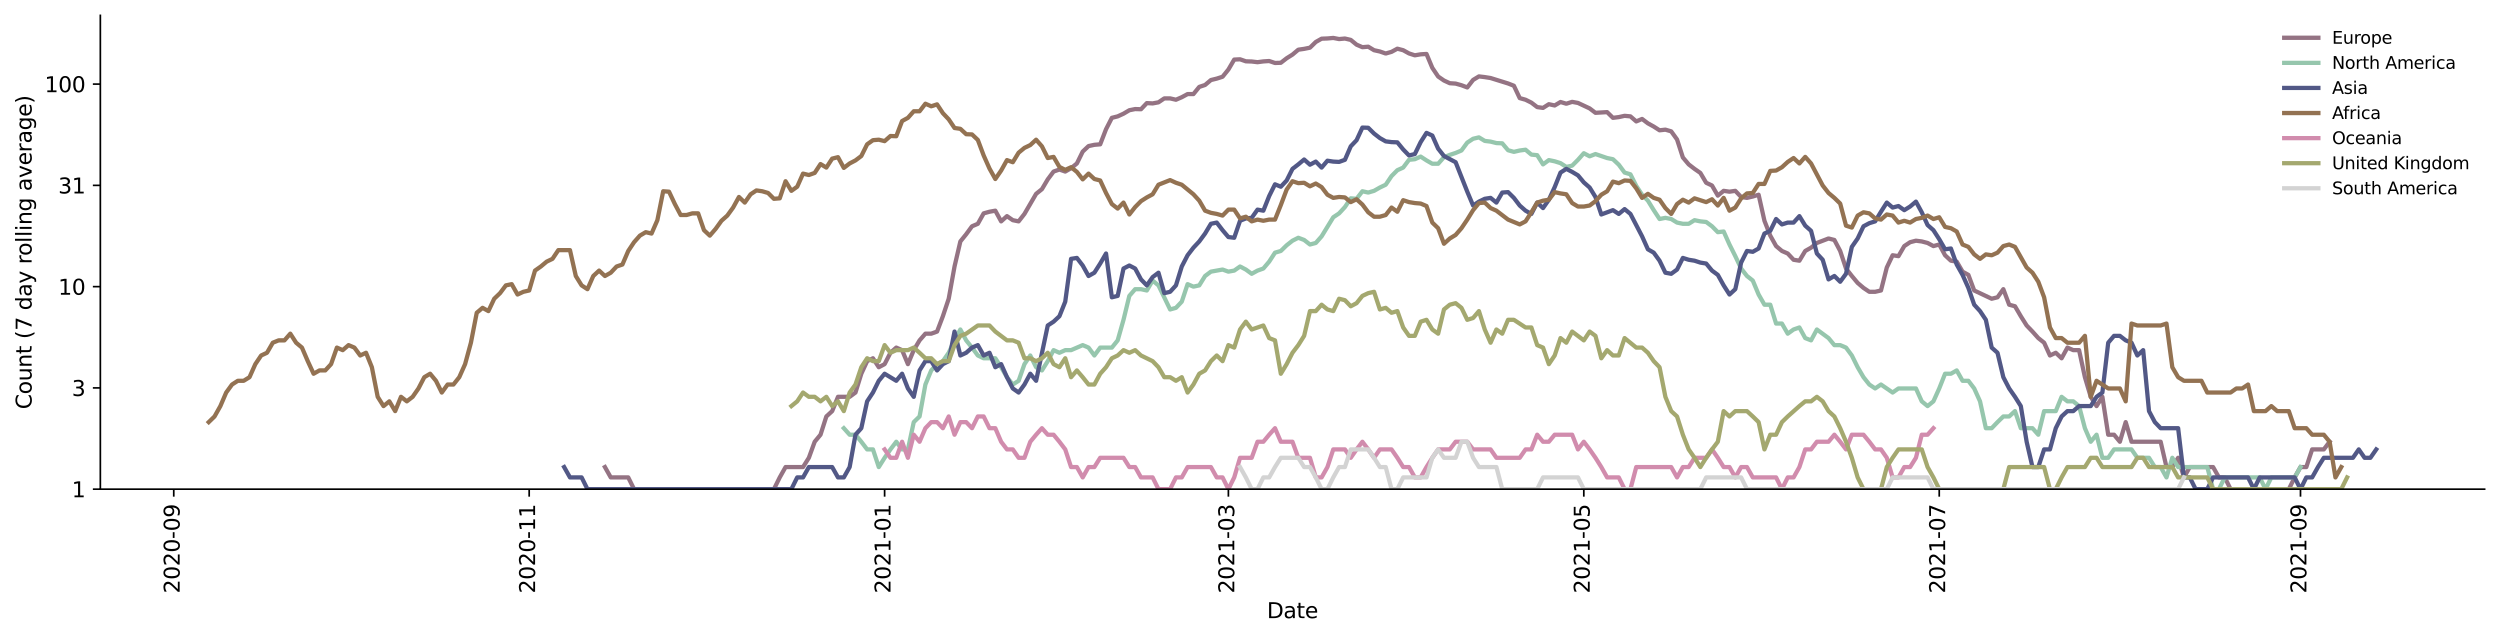 <?xml version="1.0" encoding="utf-8" standalone="no"?>
<!DOCTYPE svg PUBLIC "-//W3C//DTD SVG 1.1//EN"
  "http://www.w3.org/Graphics/SVG/1.1/DTD/svg11.dtd">
<svg height="298.621pt" version="1.1" viewBox="0 0 1170.166 298.621" width="1170.166pt" xmlns="http://www.w3.org/2000/svg" xmlns:xlink="http://www.w3.org/1999/xlink">
 <defs>
  <style type="text/css">*{stroke-linecap:butt;stroke-linejoin:round;}</style>
 </defs>
 <g id="figure_1">
  <g id="patch_1">
   <path d="M 0 298.621 
L 1170.166 298.621 
L 1170.166 0 
L 0 0 
z
" style="fill:#ffffff;"/>
  </g>
  <g id="axes_1">
   <g id="patch_2">
    <path d="M 46.966 228.96 
L 1162.966 228.96 
L 1162.966 7.2 
L 46.966 7.2 
z
" style="fill:#ffffff;"/>
   </g>
   <g id="matplotlib.axis_1">
    <g id="xtick_1">
     <g id="line2d_1">
      <defs>
       <path d="M 0 0 
L 0 3.5 
" id="ma2540e06f6" style="stroke:#000000;stroke-width:0.8;"/>
      </defs>
      <g>
       <use style="stroke:#000000;stroke-width:0.8;" x="81.329" xlink:href="#ma2540e06f6" y="228.96"/>
      </g>
     </g>
     <g id="text_1">
      <!-- 2020-09 -->
      <g transform="translate(84.089 277.743)rotate(-90)scale(0.1 -0.1)">
       <defs>
        <path d="M 1228 531 
L 3431 531 
L 3431 0 
L 469 0 
L 469 531 
Q 828 903 1448 1529 
Q 2069 2156 2228 2338 
Q 2531 2678 2651 2914 
Q 2772 3150 2772 3378 
Q 2772 3750 2511 3984 
Q 2250 4219 1831 4219 
Q 1534 4219 1204 4116 
Q 875 4013 500 3803 
L 500 4441 
Q 881 4594 1212 4672 
Q 1544 4750 1819 4750 
Q 2544 4750 2975 4387 
Q 3406 4025 3406 3419 
Q 3406 3131 3298 2873 
Q 3191 2616 2906 2266 
Q 2828 2175 2409 1742 
Q 1991 1309 1228 531 
z
" id="DejaVuSans-32" transform="scale(0.016)"/>
        <path d="M 2034 4250 
Q 1547 4250 1301 3770 
Q 1056 3291 1056 2328 
Q 1056 1369 1301 889 
Q 1547 409 2034 409 
Q 2525 409 2770 889 
Q 3016 1369 3016 2328 
Q 3016 3291 2770 3770 
Q 2525 4250 2034 4250 
z
M 2034 4750 
Q 2819 4750 3233 4129 
Q 3647 3509 3647 2328 
Q 3647 1150 3233 529 
Q 2819 -91 2034 -91 
Q 1250 -91 836 529 
Q 422 1150 422 2328 
Q 422 3509 836 4129 
Q 1250 4750 2034 4750 
z
" id="DejaVuSans-30" transform="scale(0.016)"/>
        <path d="M 313 2009 
L 1997 2009 
L 1997 1497 
L 313 1497 
L 313 2009 
z
" id="DejaVuSans-2d" transform="scale(0.016)"/>
        <path d="M 703 97 
L 703 672 
Q 941 559 1184 500 
Q 1428 441 1663 441 
Q 2288 441 2617 861 
Q 2947 1281 2994 2138 
Q 2813 1869 2534 1725 
Q 2256 1581 1919 1581 
Q 1219 1581 811 2004 
Q 403 2428 403 3163 
Q 403 3881 828 4315 
Q 1253 4750 1959 4750 
Q 2769 4750 3195 4129 
Q 3622 3509 3622 2328 
Q 3622 1225 3098 567 
Q 2575 -91 1691 -91 
Q 1453 -91 1209 -44 
Q 966 3 703 97 
z
M 1959 2075 
Q 2384 2075 2632 2365 
Q 2881 2656 2881 3163 
Q 2881 3666 2632 3958 
Q 2384 4250 1959 4250 
Q 1534 4250 1286 3958 
Q 1038 3666 1038 3163 
Q 1038 2656 1286 2365 
Q 1534 2075 1959 2075 
z
" id="DejaVuSans-39" transform="scale(0.016)"/>
       </defs>
       <use xlink:href="#DejaVuSans-32"/>
       <use x="63.623" xlink:href="#DejaVuSans-30"/>
       <use x="127.246" xlink:href="#DejaVuSans-32"/>
       <use x="190.869" xlink:href="#DejaVuSans-30"/>
       <use x="254.492" xlink:href="#DejaVuSans-2d"/>
       <use x="290.576" xlink:href="#DejaVuSans-30"/>
       <use x="354.199" xlink:href="#DejaVuSans-39"/>
      </g>
     </g>
    </g>
    <g id="xtick_2">
     <g id="line2d_2">
      <g>
       <use style="stroke:#000000;stroke-width:0.8;" x="247.693" xlink:href="#ma2540e06f6" y="228.96"/>
      </g>
     </g>
     <g id="text_2">
      <!-- 2020-11 -->
      <g transform="translate(250.452 277.743)rotate(-90)scale(0.1 -0.1)">
       <defs>
        <path d="M 794 531 
L 1825 531 
L 1825 4091 
L 703 3866 
L 703 4441 
L 1819 4666 
L 2450 4666 
L 2450 531 
L 3481 531 
L 3481 0 
L 794 0 
L 794 531 
z
" id="DejaVuSans-31" transform="scale(0.016)"/>
       </defs>
       <use xlink:href="#DejaVuSans-32"/>
       <use x="63.623" xlink:href="#DejaVuSans-30"/>
       <use x="127.246" xlink:href="#DejaVuSans-32"/>
       <use x="190.869" xlink:href="#DejaVuSans-30"/>
       <use x="254.492" xlink:href="#DejaVuSans-2d"/>
       <use x="290.576" xlink:href="#DejaVuSans-31"/>
       <use x="354.199" xlink:href="#DejaVuSans-31"/>
      </g>
     </g>
    </g>
    <g id="xtick_3">
     <g id="line2d_3">
      <g>
       <use style="stroke:#000000;stroke-width:0.8;" x="414.057" xlink:href="#ma2540e06f6" y="228.96"/>
      </g>
     </g>
     <g id="text_3">
      <!-- 2021-01 -->
      <g transform="translate(416.816 277.743)rotate(-90)scale(0.1 -0.1)">
       <use xlink:href="#DejaVuSans-32"/>
       <use x="63.623" xlink:href="#DejaVuSans-30"/>
       <use x="127.246" xlink:href="#DejaVuSans-32"/>
       <use x="190.869" xlink:href="#DejaVuSans-31"/>
       <use x="254.492" xlink:href="#DejaVuSans-2d"/>
       <use x="290.576" xlink:href="#DejaVuSans-30"/>
       <use x="354.199" xlink:href="#DejaVuSans-31"/>
      </g>
     </g>
    </g>
    <g id="xtick_4">
     <g id="line2d_4">
      <g>
       <use style="stroke:#000000;stroke-width:0.8;" x="574.966" xlink:href="#ma2540e06f6" y="228.96"/>
      </g>
     </g>
     <g id="text_4">
      <!-- 2021-03 -->
      <g transform="translate(577.725 277.743)rotate(-90)scale(0.1 -0.1)">
       <defs>
        <path d="M 2597 2516 
Q 3050 2419 3304 2112 
Q 3559 1806 3559 1356 
Q 3559 666 3084 287 
Q 2609 -91 1734 -91 
Q 1441 -91 1130 -33 
Q 819 25 488 141 
L 488 750 
Q 750 597 1062 519 
Q 1375 441 1716 441 
Q 2309 441 2620 675 
Q 2931 909 2931 1356 
Q 2931 1769 2642 2001 
Q 2353 2234 1838 2234 
L 1294 2234 
L 1294 2753 
L 1863 2753 
Q 2328 2753 2575 2939 
Q 2822 3125 2822 3475 
Q 2822 3834 2567 4026 
Q 2313 4219 1838 4219 
Q 1578 4219 1281 4162 
Q 984 4106 628 3988 
L 628 4550 
Q 988 4650 1302 4700 
Q 1616 4750 1894 4750 
Q 2613 4750 3031 4423 
Q 3450 4097 3450 3541 
Q 3450 3153 3228 2886 
Q 3006 2619 2597 2516 
z
" id="DejaVuSans-33" transform="scale(0.016)"/>
       </defs>
       <use xlink:href="#DejaVuSans-32"/>
       <use x="63.623" xlink:href="#DejaVuSans-30"/>
       <use x="127.246" xlink:href="#DejaVuSans-32"/>
       <use x="190.869" xlink:href="#DejaVuSans-31"/>
       <use x="254.492" xlink:href="#DejaVuSans-2d"/>
       <use x="290.576" xlink:href="#DejaVuSans-30"/>
       <use x="354.199" xlink:href="#DejaVuSans-33"/>
      </g>
     </g>
    </g>
    <g id="xtick_5">
     <g id="line2d_5">
      <g>
       <use style="stroke:#000000;stroke-width:0.8;" x="741.329" xlink:href="#ma2540e06f6" y="228.96"/>
      </g>
     </g>
     <g id="text_5">
      <!-- 2021-05 -->
      <g transform="translate(744.089 277.743)rotate(-90)scale(0.1 -0.1)">
       <defs>
        <path d="M 691 4666 
L 3169 4666 
L 3169 4134 
L 1269 4134 
L 1269 2991 
Q 1406 3038 1543 3061 
Q 1681 3084 1819 3084 
Q 2600 3084 3056 2656 
Q 3513 2228 3513 1497 
Q 3513 744 3044 326 
Q 2575 -91 1722 -91 
Q 1428 -91 1123 -41 
Q 819 9 494 109 
L 494 744 
Q 775 591 1075 516 
Q 1375 441 1709 441 
Q 2250 441 2565 725 
Q 2881 1009 2881 1497 
Q 2881 1984 2565 2268 
Q 2250 2553 1709 2553 
Q 1456 2553 1204 2497 
Q 953 2441 691 2322 
L 691 4666 
z
" id="DejaVuSans-35" transform="scale(0.016)"/>
       </defs>
       <use xlink:href="#DejaVuSans-32"/>
       <use x="63.623" xlink:href="#DejaVuSans-30"/>
       <use x="127.246" xlink:href="#DejaVuSans-32"/>
       <use x="190.869" xlink:href="#DejaVuSans-31"/>
       <use x="254.492" xlink:href="#DejaVuSans-2d"/>
       <use x="290.576" xlink:href="#DejaVuSans-30"/>
       <use x="354.199" xlink:href="#DejaVuSans-35"/>
      </g>
     </g>
    </g>
    <g id="xtick_6">
     <g id="line2d_6">
      <g>
       <use style="stroke:#000000;stroke-width:0.8;" x="907.693" xlink:href="#ma2540e06f6" y="228.96"/>
      </g>
     </g>
     <g id="text_6">
      <!-- 2021-07 -->
      <g transform="translate(910.452 277.743)rotate(-90)scale(0.1 -0.1)">
       <defs>
        <path d="M 525 4666 
L 3525 4666 
L 3525 4397 
L 1831 0 
L 1172 0 
L 2766 4134 
L 525 4134 
L 525 4666 
z
" id="DejaVuSans-37" transform="scale(0.016)"/>
       </defs>
       <use xlink:href="#DejaVuSans-32"/>
       <use x="63.623" xlink:href="#DejaVuSans-30"/>
       <use x="127.246" xlink:href="#DejaVuSans-32"/>
       <use x="190.869" xlink:href="#DejaVuSans-31"/>
       <use x="254.492" xlink:href="#DejaVuSans-2d"/>
       <use x="290.576" xlink:href="#DejaVuSans-30"/>
       <use x="354.199" xlink:href="#DejaVuSans-37"/>
      </g>
     </g>
    </g>
    <g id="xtick_7">
     <g id="line2d_7">
      <g>
       <use style="stroke:#000000;stroke-width:0.8;" x="1076.784" xlink:href="#ma2540e06f6" y="228.96"/>
      </g>
     </g>
     <g id="text_7">
      <!-- 2021-09 -->
      <g transform="translate(1079.543 277.743)rotate(-90)scale(0.1 -0.1)">
       <use xlink:href="#DejaVuSans-32"/>
       <use x="63.623" xlink:href="#DejaVuSans-30"/>
       <use x="127.246" xlink:href="#DejaVuSans-32"/>
       <use x="190.869" xlink:href="#DejaVuSans-31"/>
       <use x="254.492" xlink:href="#DejaVuSans-2d"/>
       <use x="290.576" xlink:href="#DejaVuSans-30"/>
       <use x="354.199" xlink:href="#DejaVuSans-39"/>
      </g>
     </g>
    </g>
    <g id="text_8">
     <!-- Date -->
     <g transform="translate(593.015 289.341)scale(0.1 -0.1)">
      <defs>
       <path d="M 1259 4147 
L 1259 519 
L 2022 519 
Q 2988 519 3436 956 
Q 3884 1394 3884 2338 
Q 3884 3275 3436 3711 
Q 2988 4147 2022 4147 
L 1259 4147 
z
M 628 4666 
L 1925 4666 
Q 3281 4666 3915 4102 
Q 4550 3538 4550 2338 
Q 4550 1131 3912 565 
Q 3275 0 1925 0 
L 628 0 
L 628 4666 
z
" id="DejaVuSans-44" transform="scale(0.016)"/>
       <path d="M 2194 1759 
Q 1497 1759 1228 1600 
Q 959 1441 959 1056 
Q 959 750 1161 570 
Q 1363 391 1709 391 
Q 2188 391 2477 730 
Q 2766 1069 2766 1631 
L 2766 1759 
L 2194 1759 
z
M 3341 1997 
L 3341 0 
L 2766 0 
L 2766 531 
Q 2569 213 2275 61 
Q 1981 -91 1556 -91 
Q 1019 -91 701 211 
Q 384 513 384 1019 
Q 384 1609 779 1909 
Q 1175 2209 1959 2209 
L 2766 2209 
L 2766 2266 
Q 2766 2663 2505 2880 
Q 2244 3097 1772 3097 
Q 1472 3097 1187 3025 
Q 903 2953 641 2809 
L 641 3341 
Q 956 3463 1253 3523 
Q 1550 3584 1831 3584 
Q 2591 3584 2966 3190 
Q 3341 2797 3341 1997 
z
" id="DejaVuSans-61" transform="scale(0.016)"/>
       <path d="M 1172 4494 
L 1172 3500 
L 2356 3500 
L 2356 3053 
L 1172 3053 
L 1172 1153 
Q 1172 725 1289 603 
Q 1406 481 1766 481 
L 2356 481 
L 2356 0 
L 1766 0 
Q 1100 0 847 248 
Q 594 497 594 1153 
L 594 3053 
L 172 3053 
L 172 3500 
L 594 3500 
L 594 4494 
L 1172 4494 
z
" id="DejaVuSans-74" transform="scale(0.016)"/>
       <path d="M 3597 1894 
L 3597 1613 
L 953 1613 
Q 991 1019 1311 708 
Q 1631 397 2203 397 
Q 2534 397 2845 478 
Q 3156 559 3463 722 
L 3463 178 
Q 3153 47 2828 -22 
Q 2503 -91 2169 -91 
Q 1331 -91 842 396 
Q 353 884 353 1716 
Q 353 2575 817 3079 
Q 1281 3584 2069 3584 
Q 2775 3584 3186 3129 
Q 3597 2675 3597 1894 
z
M 3022 2063 
Q 3016 2534 2758 2815 
Q 2500 3097 2075 3097 
Q 1594 3097 1305 2825 
Q 1016 2553 972 2059 
L 3022 2063 
z
" id="DejaVuSans-65" transform="scale(0.016)"/>
      </defs>
      <use xlink:href="#DejaVuSans-44"/>
      <use x="77.002" xlink:href="#DejaVuSans-61"/>
      <use x="138.281" xlink:href="#DejaVuSans-74"/>
      <use x="177.49" xlink:href="#DejaVuSans-65"/>
     </g>
    </g>
   </g>
   <g id="matplotlib.axis_2">
    <g id="ytick_1">
     <g id="line2d_8">
      <defs>
       <path d="M 0 0 
L -3.5 0 
" id="m2aa83aee89" style="stroke:#000000;stroke-width:0.8;"/>
      </defs>
      <g>
       <use style="stroke:#000000;stroke-width:0.8;" x="46.966" xlink:href="#m2aa83aee89" y="228.96"/>
      </g>
     </g>
     <g id="text_9">
      <!-- 1 -->
      <g transform="translate(33.603 232.759)scale(0.1 -0.1)">
       <use xlink:href="#DejaVuSans-31"/>
      </g>
     </g>
    </g>
    <g id="ytick_2">
     <g id="line2d_9">
      <g>
       <use style="stroke:#000000;stroke-width:0.8;" x="46.966" xlink:href="#m2aa83aee89" y="181.561"/>
      </g>
     </g>
     <g id="text_10">
      <!-- 3 -->
      <g transform="translate(33.603 185.36)scale(0.1 -0.1)">
       <use xlink:href="#DejaVuSans-33"/>
      </g>
     </g>
    </g>
    <g id="ytick_3">
     <g id="line2d_10">
      <g>
       <use style="stroke:#000000;stroke-width:0.8;" x="46.966" xlink:href="#m2aa83aee89" y="134.162"/>
      </g>
     </g>
     <g id="text_11">
      <!-- 10 -->
      <g transform="translate(27.241 137.961)scale(0.1 -0.1)">
       <use xlink:href="#DejaVuSans-31"/>
       <use x="63.623" xlink:href="#DejaVuSans-30"/>
      </g>
     </g>
    </g>
    <g id="ytick_4">
     <g id="line2d_11">
      <g>
       <use style="stroke:#000000;stroke-width:0.8;" x="46.966" xlink:href="#m2aa83aee89" y="86.762"/>
      </g>
     </g>
     <g id="text_12">
      <!-- 31 -->
      <g transform="translate(27.241 90.562)scale(0.1 -0.1)">
       <use xlink:href="#DejaVuSans-33"/>
       <use x="63.623" xlink:href="#DejaVuSans-31"/>
      </g>
     </g>
    </g>
    <g id="ytick_5">
     <g id="line2d_12">
      <g>
       <use style="stroke:#000000;stroke-width:0.8;" x="46.966" xlink:href="#m2aa83aee89" y="39.363"/>
      </g>
     </g>
     <g id="text_13">
      <!-- 100 -->
      <g transform="translate(20.878 43.163)scale(0.1 -0.1)">
       <use xlink:href="#DejaVuSans-31"/>
       <use x="63.623" xlink:href="#DejaVuSans-30"/>
       <use x="127.246" xlink:href="#DejaVuSans-30"/>
      </g>
     </g>
    </g>
    <g id="text_14">
     <!-- Count (7 day rolling average) -->
     <g transform="translate(14.798 191.548)rotate(-90)scale(0.1 -0.1)">
      <defs>
       <path d="M 4122 4306 
L 4122 3641 
Q 3803 3938 3442 4084 
Q 3081 4231 2675 4231 
Q 1875 4231 1450 3742 
Q 1025 3253 1025 2328 
Q 1025 1406 1450 917 
Q 1875 428 2675 428 
Q 3081 428 3442 575 
Q 3803 722 4122 1019 
L 4122 359 
Q 3791 134 3420 21 
Q 3050 -91 2638 -91 
Q 1578 -91 968 557 
Q 359 1206 359 2328 
Q 359 3453 968 4101 
Q 1578 4750 2638 4750 
Q 3056 4750 3426 4639 
Q 3797 4528 4122 4306 
z
" id="DejaVuSans-43" transform="scale(0.016)"/>
       <path d="M 1959 3097 
Q 1497 3097 1228 2736 
Q 959 2375 959 1747 
Q 959 1119 1226 758 
Q 1494 397 1959 397 
Q 2419 397 2687 759 
Q 2956 1122 2956 1747 
Q 2956 2369 2687 2733 
Q 2419 3097 1959 3097 
z
M 1959 3584 
Q 2709 3584 3137 3096 
Q 3566 2609 3566 1747 
Q 3566 888 3137 398 
Q 2709 -91 1959 -91 
Q 1206 -91 779 398 
Q 353 888 353 1747 
Q 353 2609 779 3096 
Q 1206 3584 1959 3584 
z
" id="DejaVuSans-6f" transform="scale(0.016)"/>
       <path d="M 544 1381 
L 544 3500 
L 1119 3500 
L 1119 1403 
Q 1119 906 1312 657 
Q 1506 409 1894 409 
Q 2359 409 2629 706 
Q 2900 1003 2900 1516 
L 2900 3500 
L 3475 3500 
L 3475 0 
L 2900 0 
L 2900 538 
Q 2691 219 2414 64 
Q 2138 -91 1772 -91 
Q 1169 -91 856 284 
Q 544 659 544 1381 
z
M 1991 3584 
L 1991 3584 
z
" id="DejaVuSans-75" transform="scale(0.016)"/>
       <path d="M 3513 2113 
L 3513 0 
L 2938 0 
L 2938 2094 
Q 2938 2591 2744 2837 
Q 2550 3084 2163 3084 
Q 1697 3084 1428 2787 
Q 1159 2491 1159 1978 
L 1159 0 
L 581 0 
L 581 3500 
L 1159 3500 
L 1159 2956 
Q 1366 3272 1645 3428 
Q 1925 3584 2291 3584 
Q 2894 3584 3203 3211 
Q 3513 2838 3513 2113 
z
" id="DejaVuSans-6e" transform="scale(0.016)"/>
       <path id="DejaVuSans-20" transform="scale(0.016)"/>
       <path d="M 1984 4856 
Q 1566 4138 1362 3434 
Q 1159 2731 1159 2009 
Q 1159 1288 1364 580 
Q 1569 -128 1984 -844 
L 1484 -844 
Q 1016 -109 783 600 
Q 550 1309 550 2009 
Q 550 2706 781 3412 
Q 1013 4119 1484 4856 
L 1984 4856 
z
" id="DejaVuSans-28" transform="scale(0.016)"/>
       <path d="M 2906 2969 
L 2906 4863 
L 3481 4863 
L 3481 0 
L 2906 0 
L 2906 525 
Q 2725 213 2448 61 
Q 2172 -91 1784 -91 
Q 1150 -91 751 415 
Q 353 922 353 1747 
Q 353 2572 751 3078 
Q 1150 3584 1784 3584 
Q 2172 3584 2448 3432 
Q 2725 3281 2906 2969 
z
M 947 1747 
Q 947 1113 1208 752 
Q 1469 391 1925 391 
Q 2381 391 2643 752 
Q 2906 1113 2906 1747 
Q 2906 2381 2643 2742 
Q 2381 3103 1925 3103 
Q 1469 3103 1208 2742 
Q 947 2381 947 1747 
z
" id="DejaVuSans-64" transform="scale(0.016)"/>
       <path d="M 2059 -325 
Q 1816 -950 1584 -1140 
Q 1353 -1331 966 -1331 
L 506 -1331 
L 506 -850 
L 844 -850 
Q 1081 -850 1212 -737 
Q 1344 -625 1503 -206 
L 1606 56 
L 191 3500 
L 800 3500 
L 1894 763 
L 2988 3500 
L 3597 3500 
L 2059 -325 
z
" id="DejaVuSans-79" transform="scale(0.016)"/>
       <path d="M 2631 2963 
Q 2534 3019 2420 3045 
Q 2306 3072 2169 3072 
Q 1681 3072 1420 2755 
Q 1159 2438 1159 1844 
L 1159 0 
L 581 0 
L 581 3500 
L 1159 3500 
L 1159 2956 
Q 1341 3275 1631 3429 
Q 1922 3584 2338 3584 
Q 2397 3584 2469 3576 
Q 2541 3569 2628 3553 
L 2631 2963 
z
" id="DejaVuSans-72" transform="scale(0.016)"/>
       <path d="M 603 4863 
L 1178 4863 
L 1178 0 
L 603 0 
L 603 4863 
z
" id="DejaVuSans-6c" transform="scale(0.016)"/>
       <path d="M 603 3500 
L 1178 3500 
L 1178 0 
L 603 0 
L 603 3500 
z
M 603 4863 
L 1178 4863 
L 1178 4134 
L 603 4134 
L 603 4863 
z
" id="DejaVuSans-69" transform="scale(0.016)"/>
       <path d="M 2906 1791 
Q 2906 2416 2648 2759 
Q 2391 3103 1925 3103 
Q 1463 3103 1205 2759 
Q 947 2416 947 1791 
Q 947 1169 1205 825 
Q 1463 481 1925 481 
Q 2391 481 2648 825 
Q 2906 1169 2906 1791 
z
M 3481 434 
Q 3481 -459 3084 -895 
Q 2688 -1331 1869 -1331 
Q 1566 -1331 1297 -1286 
Q 1028 -1241 775 -1147 
L 775 -588 
Q 1028 -725 1275 -790 
Q 1522 -856 1778 -856 
Q 2344 -856 2625 -561 
Q 2906 -266 2906 331 
L 2906 616 
Q 2728 306 2450 153 
Q 2172 0 1784 0 
Q 1141 0 747 490 
Q 353 981 353 1791 
Q 353 2603 747 3093 
Q 1141 3584 1784 3584 
Q 2172 3584 2450 3431 
Q 2728 3278 2906 2969 
L 2906 3500 
L 3481 3500 
L 3481 434 
z
" id="DejaVuSans-67" transform="scale(0.016)"/>
       <path d="M 191 3500 
L 800 3500 
L 1894 563 
L 2988 3500 
L 3597 3500 
L 2284 0 
L 1503 0 
L 191 3500 
z
" id="DejaVuSans-76" transform="scale(0.016)"/>
       <path d="M 513 4856 
L 1013 4856 
Q 1481 4119 1714 3412 
Q 1947 2706 1947 2009 
Q 1947 1309 1714 600 
Q 1481 -109 1013 -844 
L 513 -844 
Q 928 -128 1133 580 
Q 1338 1288 1338 2009 
Q 1338 2731 1133 3434 
Q 928 4138 513 4856 
z
" id="DejaVuSans-29" transform="scale(0.016)"/>
      </defs>
      <use xlink:href="#DejaVuSans-43"/>
      <use x="69.824" xlink:href="#DejaVuSans-6f"/>
      <use x="131.006" xlink:href="#DejaVuSans-75"/>
      <use x="194.385" xlink:href="#DejaVuSans-6e"/>
      <use x="257.764" xlink:href="#DejaVuSans-74"/>
      <use x="296.973" xlink:href="#DejaVuSans-20"/>
      <use x="328.76" xlink:href="#DejaVuSans-28"/>
      <use x="367.773" xlink:href="#DejaVuSans-37"/>
      <use x="431.396" xlink:href="#DejaVuSans-20"/>
      <use x="463.184" xlink:href="#DejaVuSans-64"/>
      <use x="526.66" xlink:href="#DejaVuSans-61"/>
      <use x="587.939" xlink:href="#DejaVuSans-79"/>
      <use x="647.119" xlink:href="#DejaVuSans-20"/>
      <use x="678.906" xlink:href="#DejaVuSans-72"/>
      <use x="717.77" xlink:href="#DejaVuSans-6f"/>
      <use x="778.951" xlink:href="#DejaVuSans-6c"/>
      <use x="806.734" xlink:href="#DejaVuSans-6c"/>
      <use x="834.518" xlink:href="#DejaVuSans-69"/>
      <use x="862.301" xlink:href="#DejaVuSans-6e"/>
      <use x="925.68" xlink:href="#DejaVuSans-67"/>
      <use x="989.156" xlink:href="#DejaVuSans-20"/>
      <use x="1020.943" xlink:href="#DejaVuSans-61"/>
      <use x="1082.223" xlink:href="#DejaVuSans-76"/>
      <use x="1141.402" xlink:href="#DejaVuSans-65"/>
      <use x="1202.926" xlink:href="#DejaVuSans-72"/>
      <use x="1244.039" xlink:href="#DejaVuSans-61"/>
      <use x="1305.318" xlink:href="#DejaVuSans-67"/>
      <use x="1368.795" xlink:href="#DejaVuSans-65"/>
      <use x="1430.318" xlink:href="#DejaVuSans-29"/>
     </g>
    </g>
   </g>
   <g id="line2d_13">
    <path clip-path="url(#pbaa9a672db)" d="M 283.147 218.613 
L 285.875 223.462 
L 294.057 223.462 
L 296.784 228.96 
L 362.238 228.96 
L 364.966 223.462 
L 367.693 218.613 
L 375.875 218.613 
L 378.602 214.276 
L 381.329 206.769 
L 384.057 203.474 
L 386.784 194.925 
L 389.511 192.429 
L 392.238 185.738 
L 397.693 185.738 
L 400.42 183.73 
L 403.147 174.937 
L 405.875 169.045 
L 408.602 167.695 
L 411.329 171.886 
L 414.057 170.441 
L 416.784 165.121 
L 419.511 162.699 
L 422.238 163.892 
L 424.966 170.441 
L 427.693 163.892 
L 430.42 159.313 
L 433.147 156.185 
L 435.875 156.185 
L 438.602 155.193 
L 441.329 148.014 
L 444.057 139.828 
L 446.784 124.74 
L 449.511 113.013 
L 452.238 109.637 
L 454.966 105.92 
L 457.693 104.752 
L 460.42 99.87 
L 463.147 99.11 
L 465.875 98.611 
L 468.602 103.616 
L 471.329 101.169 
L 474.057 103.059 
L 476.784 103.616 
L 479.511 100.127 
L 484.966 90.735 
L 487.693 88.541 
L 490.42 83.952 
L 493.147 80.297 
L 495.875 79.354 
L 498.602 80.297 
L 501.329 78.737 
L 504.057 76.503 
L 506.784 70.951 
L 509.511 68.374 
L 512.238 67.783 
L 514.966 67.549 
L 517.693 60.492 
L 520.42 55.155 
L 523.147 54.47 
L 525.875 53.216 
L 528.602 51.601 
L 531.329 51.051 
L 534.057 51.129 
L 536.784 48.257 
L 539.511 48.403 
L 542.238 47.894 
L 544.966 46.054 
L 547.693 46.054 
L 550.42 46.682 
L 553.147 45.504 
L 555.875 44.029 
L 558.602 44.029 
L 561.329 40.678 
L 564.057 39.777 
L 566.784 37.467 
L 569.511 36.798 
L 572.238 35.923 
L 574.966 32.549 
L 577.693 27.889 
L 580.42 27.755 
L 583.147 28.698 
L 585.875 28.788 
L 588.602 29.108 
L 591.329 28.743 
L 594.057 28.562 
L 596.784 29.477 
L 599.511 29.384 
L 602.238 27.27 
L 604.966 25.553 
L 607.693 23.263 
L 610.42 22.867 
L 613.147 22.319 
L 615.875 19.647 
L 618.602 18.109 
L 621.329 18.004 
L 624.057 17.76 
L 626.784 18.285 
L 629.511 18.039 
L 632.238 18.675 
L 634.966 20.905 
L 637.693 22.086 
L 640.42 21.855 
L 643.147 23.502 
L 645.875 24.106 
L 648.602 25.051 
L 651.329 24.269 
L 654.057 22.788 
L 656.784 23.502 
L 659.511 25.01 
L 662.238 25.89 
L 664.966 25.427 
L 667.693 25.259 
L 670.42 31.759 
L 673.147 35.815 
L 675.875 37.692 
L 678.602 38.954 
L 681.329 39.129 
L 684.057 39.896 
L 686.784 40.922 
L 689.511 37.411 
L 692.238 35.761 
L 694.966 36.086 
L 697.693 36.523 
L 705.875 39.07 
L 708.602 40.135 
L 711.329 45.916 
L 714.057 46.682 
L 716.784 48.039 
L 719.511 50.124 
L 722.238 50.507 
L 724.966 48.771 
L 727.693 49.367 
L 730.42 47.749 
L 733.147 48.55 
L 735.875 47.677 
L 738.602 48.184 
L 744.057 50.739 
L 746.784 52.806 
L 752.238 52.482 
L 754.966 55.155 
L 757.693 54.811 
L 760.42 54.216 
L 763.147 54.47 
L 765.875 56.828 
L 768.602 55.676 
L 771.329 57.737 
L 774.057 59.234 
L 776.784 60.987 
L 779.511 60.689 
L 782.238 61.487 
L 784.966 65.28 
L 787.693 73.702 
L 790.42 76.941 
L 793.147 79.045 
L 795.875 80.938 
L 798.602 85.546 
L 801.329 86.829 
L 804.057 91.562 
L 806.784 89.325 
L 809.511 89.723 
L 812.238 89.325 
L 814.966 92.194 
L 817.693 92.621 
L 820.42 91.982 
L 823.147 91.146 
L 825.875 103.337 
L 828.602 110.29 
L 831.329 115.181 
L 834.057 117.468 
L 836.784 118.662 
L 839.511 121.589 
L 842.238 122.025 
L 844.966 117.468 
L 847.693 115.929 
L 850.42 113.723 
L 855.875 111.629 
L 858.602 112.315 
L 861.329 117.468 
L 864.057 125.687 
L 866.784 129.182 
L 869.511 132.434 
L 872.238 134.754 
L 874.966 136.584 
L 877.693 136.584 
L 880.42 135.965 
L 883.147 125.211 
L 885.875 119.477 
L 888.602 119.891 
L 891.329 115.181 
L 894.057 113.367 
L 896.784 112.663 
L 899.511 113.013 
L 902.238 113.723 
L 904.966 115.181 
L 907.693 114.445 
L 910.42 119.477 
L 913.147 122.025 
L 915.875 122.465 
L 918.602 127.148 
L 921.329 128.664 
L 924.057 135.965 
L 932.238 139.828 
L 934.966 139.158 
L 937.693 135.355 
L 940.42 142.62 
L 943.147 143.349 
L 945.875 148.014 
L 948.602 152.352 
L 951.329 155.193 
L 954.057 158.244 
L 956.784 160.411 
L 959.511 166.388 
L 962.238 165.121 
L 964.966 167.695 
L 967.693 162.699 
L 970.42 163.892 
L 973.147 163.892 
L 975.875 176.551 
L 978.602 185.738 
L 981.329 190.076 
L 984.057 185.738 
L 986.784 203.474 
L 989.511 203.474 
L 992.238 206.769 
L 994.966 197.582 
L 997.693 206.769 
L 1011.329 206.769 
L 1014.057 218.613 
L 1016.784 218.613 
L 1019.511 214.276 
L 1022.238 223.462 
L 1024.966 218.613 
L 1035.875 218.613 
L 1038.602 223.462 
L 1041.329 223.462 
L 1044.057 228.96 
L 1071.329 228.96 
L 1074.057 223.462 
L 1076.784 218.613 
L 1079.511 218.613 
L 1082.238 210.352 
L 1087.693 210.352 
L 1090.42 206.769 
L 1090.42 206.769 
" style="fill:none;stroke:#947383;stroke-linecap:square;stroke-width:2;"/>
   </g>
   <g id="line2d_14">
    <path clip-path="url(#pbaa9a672db)" d="M 394.966 200.423 
L 397.693 203.474 
L 400.42 203.474 
L 403.147 206.769 
L 405.875 210.352 
L 408.602 210.352 
L 411.329 218.613 
L 414.057 214.276 
L 416.784 210.352 
L 419.511 206.769 
L 422.238 210.352 
L 424.966 210.352 
L 427.693 197.582 
L 430.42 194.925 
L 433.147 179.984 
L 435.875 173.383 
L 438.602 170.441 
L 441.329 169.045 
L 444.057 165.121 
L 446.784 159.313 
L 449.511 154.224 
L 452.238 159.313 
L 454.966 162.699 
L 457.693 166.388 
L 460.42 167.695 
L 465.875 167.695 
L 468.602 171.886 
L 471.329 176.551 
L 474.057 179.984 
L 476.784 178.232 
L 479.511 170.441 
L 482.238 166.388 
L 484.966 171.886 
L 487.693 173.383 
L 490.42 169.045 
L 493.147 163.892 
L 495.875 165.121 
L 498.602 163.892 
L 501.329 163.892 
L 506.784 161.539 
L 509.511 162.699 
L 512.238 166.388 
L 514.966 162.699 
L 520.42 162.699 
L 523.147 159.313 
L 525.875 149.695 
L 528.602 138.499 
L 531.329 135.355 
L 534.057 135.355 
L 536.784 135.965 
L 539.511 131.321 
L 542.238 133.578 
L 547.693 144.846 
L 550.42 144.09 
L 553.147 141.2 
L 555.875 133.002 
L 558.602 134.162 
L 561.329 133.578 
L 564.057 129.182 
L 566.784 127.148 
L 572.238 126.168 
L 574.966 127.148 
L 577.693 126.655 
L 580.42 124.74 
L 583.147 126.168 
L 585.875 128.153 
L 588.602 126.655 
L 591.329 125.687 
L 594.057 122.465 
L 596.784 118.26 
L 599.511 117.468 
L 602.238 114.811 
L 604.966 112.663 
L 607.693 111.29 
L 610.42 112.315 
L 613.147 114.445 
L 615.875 113.723 
L 618.602 110.621 
L 624.057 101.701 
L 626.784 99.87 
L 629.511 96.911 
L 632.238 92.836 
L 634.966 93.052 
L 637.693 89.524 
L 640.42 90.125 
L 643.147 89.325 
L 645.875 87.772 
L 648.602 86.458 
L 651.329 82.417 
L 654.057 79.666 
L 656.784 78.432 
L 659.511 74.8 
L 662.238 74.522 
L 664.966 73.297 
L 667.693 75.079 
L 670.42 76.649 
L 673.147 76.649 
L 675.875 73.566 
L 678.602 72.5 
L 681.329 71.59 
L 684.057 70.448 
L 686.784 66.741 
L 689.511 64.95 
L 692.238 64.299 
L 694.966 65.948 
L 697.693 66.286 
L 700.42 66.97 
L 703.147 67.085 
L 705.875 70.323 
L 708.602 71.078 
L 711.329 70.448 
L 714.057 70.074 
L 716.784 72.369 
L 719.511 72.632 
L 722.238 76.941 
L 724.966 74.939 
L 727.693 75.501 
L 730.42 76.359 
L 733.147 78.13 
L 735.875 77.531 
L 738.602 74.8 
L 741.329 71.719 
L 744.057 73.163 
L 746.784 72.108 
L 752.238 73.973 
L 754.966 74.522 
L 757.693 77.087 
L 760.42 80.777 
L 763.147 81.589 
L 765.875 87.016 
L 768.602 91.146 
L 771.329 93.928 
L 774.057 98.364 
L 776.784 102.51 
L 779.511 101.969 
L 782.238 102.51 
L 784.966 104.18 
L 787.693 104.752 
L 790.42 104.752 
L 793.147 103.059 
L 795.875 103.616 
L 798.602 103.897 
L 801.329 105.92 
L 804.057 108.676 
L 806.784 108.36 
L 809.511 114.445 
L 812.238 119.891 
L 814.966 125.687 
L 817.693 129.182 
L 820.42 131.321 
L 823.147 137.851 
L 825.875 142.62 
L 828.602 142.62 
L 831.329 151.447 
L 834.057 151.447 
L 836.784 156.185 
L 839.511 154.224 
L 842.238 153.277 
L 844.966 158.244 
L 847.693 159.313 
L 850.42 154.224 
L 855.875 158.244 
L 858.602 161.539 
L 861.329 161.539 
L 864.057 162.699 
L 866.784 166.388 
L 869.511 171.886 
L 872.238 176.551 
L 874.966 179.984 
L 877.693 181.814 
L 880.42 179.984 
L 885.875 183.73 
L 888.602 181.814 
L 896.784 181.814 
L 899.511 187.85 
L 902.238 190.076 
L 904.966 187.85 
L 907.693 181.814 
L 910.42 174.937 
L 913.147 174.937 
L 915.875 173.383 
L 918.602 178.232 
L 921.329 178.232 
L 924.057 181.814 
L 926.784 187.85 
L 929.511 200.423 
L 932.238 200.423 
L 934.966 197.582 
L 937.693 194.925 
L 940.42 194.925 
L 943.147 192.429 
L 945.875 200.423 
L 951.329 200.423 
L 954.057 203.474 
L 956.784 192.429 
L 962.238 192.429 
L 964.966 185.738 
L 967.693 187.85 
L 970.42 187.85 
L 973.147 190.076 
L 975.875 200.423 
L 978.602 206.769 
L 981.329 203.474 
L 984.057 214.276 
L 986.784 214.276 
L 989.511 210.352 
L 997.693 210.352 
L 1000.42 214.276 
L 1005.875 214.276 
L 1008.602 218.613 
L 1011.329 218.613 
L 1014.057 223.462 
L 1016.784 214.276 
L 1019.511 218.613 
L 1033.147 218.613 
L 1035.875 228.96 
L 1038.602 228.96 
L 1041.329 223.462 
L 1057.693 223.462 
L 1060.42 228.96 
L 1063.147 223.462 
L 1074.057 223.462 
L 1076.784 218.613 
L 1076.784 218.613 
" style="fill:none;stroke:#96c6ad;stroke-linecap:square;stroke-width:2;"/>
   </g>
   <g id="line2d_15">
    <path clip-path="url(#pbaa9a672db)" d="M 264.057 218.613 
L 266.784 223.462 
L 272.238 223.462 
L 274.966 228.96 
L 370.42 228.96 
L 373.147 223.462 
L 375.875 223.462 
L 378.602 218.613 
L 389.511 218.613 
L 392.238 223.462 
L 394.966 223.462 
L 397.693 218.613 
L 400.42 203.474 
L 403.147 200.423 
L 405.875 187.85 
L 408.602 183.73 
L 411.329 178.232 
L 414.057 174.937 
L 419.511 178.232 
L 422.238 174.937 
L 424.966 181.814 
L 427.693 185.738 
L 430.42 173.383 
L 433.147 169.045 
L 435.875 169.045 
L 438.602 173.383 
L 441.329 170.441 
L 444.057 169.045 
L 446.784 155.193 
L 449.511 166.388 
L 452.238 165.121 
L 454.966 162.699 
L 457.693 161.539 
L 460.42 166.388 
L 463.147 165.121 
L 465.875 171.886 
L 468.602 170.441 
L 471.329 176.551 
L 474.057 181.814 
L 476.784 183.73 
L 479.511 179.984 
L 482.238 174.937 
L 484.966 178.232 
L 490.42 152.352 
L 493.147 150.562 
L 495.875 148.014 
L 498.602 141.2 
L 501.329 121.158 
L 504.057 120.731 
L 506.784 124.275 
L 509.511 129.182 
L 512.238 127.647 
L 514.966 123.36 
L 517.693 118.662 
L 520.42 139.158 
L 523.147 138.499 
L 525.875 125.687 
L 528.602 124.275 
L 531.329 125.687 
L 534.057 130.776 
L 536.784 133.578 
L 539.511 129.706 
L 542.238 127.647 
L 544.966 137.213 
L 547.693 136.584 
L 550.42 133.578 
L 553.147 124.74 
L 555.875 119.477 
L 558.602 115.929 
L 561.329 113.013 
L 564.057 109.314 
L 566.784 104.752 
L 569.511 104.18 
L 572.238 107.736 
L 574.966 110.954 
L 577.693 111.29 
L 580.42 103.337 
L 583.147 102.239 
L 585.875 101.969 
L 588.602 98.118 
L 591.329 98.611 
L 594.057 91.772 
L 596.784 86.274 
L 599.511 87.392 
L 602.238 84.476 
L 604.966 79.045 
L 607.693 76.941 
L 610.42 74.661 
L 613.147 77.087 
L 615.875 75.643 
L 618.602 78.432 
L 621.329 75.219 
L 624.057 75.643 
L 626.784 75.785 
L 629.511 74.8 
L 632.238 68.493 
L 634.966 65.613 
L 637.693 59.714 
L 640.42 59.81 
L 643.147 62.506 
L 645.875 64.623 
L 648.602 66.173 
L 651.329 66.513 
L 654.057 66.626 
L 656.784 69.95 
L 659.511 72.764 
L 662.238 72.108 
L 664.966 66.513 
L 667.693 62.198 
L 670.42 63.445 
L 673.147 69.581 
L 675.875 73.03 
L 681.329 75.928 
L 686.784 89.723 
L 689.511 96.203 
L 692.238 94.373 
L 694.966 93.052 
L 697.693 92.621 
L 700.42 94.823 
L 703.147 90.125 
L 705.875 89.923 
L 708.602 92.621 
L 711.329 96.203 
L 714.057 98.611 
L 716.784 100.127 
L 719.511 94.823 
L 722.238 97.39 
L 724.966 93.487 
L 727.693 87.581 
L 730.42 80.777 
L 733.147 79.045 
L 735.875 80.456 
L 738.602 82.084 
L 741.329 85.365 
L 744.057 87.772 
L 746.784 92.194 
L 749.511 100.385 
L 754.966 98.364 
L 757.693 100.127 
L 760.42 97.874 
L 763.147 100.127 
L 768.602 110.621 
L 771.329 116.692 
L 774.057 118.26 
L 776.784 122.025 
L 779.511 127.647 
L 782.238 128.153 
L 784.966 126.168 
L 787.693 120.731 
L 790.42 121.589 
L 793.147 122.025 
L 795.875 122.91 
L 798.602 123.36 
L 801.329 126.655 
L 804.057 128.664 
L 806.784 133.578 
L 809.511 137.851 
L 812.238 135.355 
L 814.966 122.91 
L 817.693 117.468 
L 820.42 117.862 
L 823.147 116.309 
L 825.875 109.314 
L 828.602 108.047 
L 831.329 102.51 
L 834.057 105.041 
L 836.784 104.18 
L 839.511 104.18 
L 842.238 101.169 
L 844.966 105.624 
L 847.693 108.047 
L 850.42 118.662 
L 853.147 121.589 
L 855.875 130.776 
L 858.602 129.182 
L 861.329 131.874 
L 864.057 128.153 
L 866.784 115.553 
L 869.511 111.629 
L 872.238 105.92 
L 874.966 104.465 
L 877.693 103.616 
L 880.42 99.11 
L 883.147 94.823 
L 885.875 97.149 
L 888.602 96.438 
L 891.329 98.364 
L 894.057 96.674 
L 896.784 94.373 
L 899.511 99.362 
L 902.238 105.331 
L 904.966 107.736 
L 907.693 111.971 
L 910.42 116.692 
L 913.147 116.309 
L 915.875 123.815 
L 918.602 128.664 
L 921.329 134.754 
L 924.057 142.62 
L 926.784 145.615 
L 929.511 149.695 
L 932.238 162.699 
L 934.966 165.121 
L 937.693 176.551 
L 940.42 181.814 
L 943.147 185.738 
L 945.875 190.076 
L 948.602 206.769 
L 951.329 218.613 
L 954.057 218.613 
L 956.784 210.352 
L 959.511 210.352 
L 962.238 200.423 
L 964.966 194.925 
L 967.693 192.429 
L 970.42 192.429 
L 973.147 190.076 
L 978.602 190.076 
L 981.329 185.738 
L 984.057 183.73 
L 986.784 160.411 
L 989.511 157.201 
L 992.238 157.201 
L 994.966 159.313 
L 997.693 160.411 
L 1000.42 166.388 
L 1003.147 163.892 
L 1005.875 192.429 
L 1008.602 197.582 
L 1011.329 200.423 
L 1019.511 200.423 
L 1022.238 223.462 
L 1024.966 223.462 
L 1027.693 228.96 
L 1033.147 228.96 
L 1035.875 223.462 
L 1052.238 223.462 
L 1054.966 228.96 
L 1057.693 223.462 
L 1074.057 223.462 
L 1076.784 228.96 
L 1079.511 223.462 
L 1082.238 223.462 
L 1084.966 218.613 
L 1087.693 214.276 
L 1101.329 214.276 
L 1104.057 210.352 
L 1106.784 214.276 
L 1109.511 214.276 
L 1112.238 210.352 
L 1112.238 210.352 
" style="fill:none;stroke:#525886;stroke-linecap:square;stroke-width:2;"/>
   </g>
   <g id="line2d_16">
    <path clip-path="url(#pbaa9a672db)" d="M 97.693 197.582 
L 100.42 194.925 
L 103.147 190.076 
L 105.875 183.73 
L 108.602 179.984 
L 111.329 178.232 
L 114.057 178.232 
L 116.784 176.551 
L 119.511 170.441 
L 122.238 166.388 
L 124.966 165.121 
L 127.693 160.411 
L 130.42 159.313 
L 133.147 159.313 
L 135.875 156.185 
L 138.602 160.411 
L 141.329 162.699 
L 144.057 169.045 
L 146.784 174.937 
L 149.511 173.383 
L 152.238 173.383 
L 154.966 170.441 
L 157.693 162.699 
L 160.42 163.892 
L 163.147 161.539 
L 165.875 162.699 
L 168.602 166.388 
L 171.329 165.121 
L 174.057 171.886 
L 176.784 185.738 
L 179.511 190.076 
L 182.238 187.85 
L 184.966 192.429 
L 187.693 185.738 
L 190.42 187.85 
L 193.147 185.738 
L 195.875 181.814 
L 198.602 176.551 
L 201.329 174.937 
L 204.057 178.232 
L 206.784 183.73 
L 209.511 179.984 
L 212.238 179.984 
L 214.966 176.551 
L 217.693 170.441 
L 220.42 160.411 
L 223.147 146.4 
L 225.875 144.09 
L 228.602 145.615 
L 231.329 139.828 
L 234.057 137.213 
L 236.784 133.578 
L 239.511 133.002 
L 242.238 137.851 
L 244.966 136.584 
L 247.693 135.965 
L 250.42 126.655 
L 253.147 124.74 
L 255.875 122.465 
L 258.602 121.158 
L 261.329 117.078 
L 266.784 117.078 
L 269.511 129.182 
L 272.238 133.578 
L 274.966 135.355 
L 277.693 129.182 
L 280.42 126.655 
L 283.147 129.182 
L 285.875 127.647 
L 288.602 124.74 
L 291.329 123.815 
L 294.057 117.468 
L 296.784 113.367 
L 299.511 110.29 
L 302.238 108.676 
L 304.966 109.314 
L 307.693 103.059 
L 310.42 89.524 
L 313.147 89.723 
L 315.875 95.507 
L 318.602 100.645 
L 321.329 100.645 
L 324.057 99.87 
L 326.784 99.87 
L 329.511 107.736 
L 332.238 110.29 
L 334.966 107.122 
L 337.693 103.337 
L 340.42 100.906 
L 343.147 97.149 
L 345.875 92.194 
L 348.602 94.823 
L 351.329 90.94 
L 354.057 89.128 
L 356.784 89.524 
L 359.511 90.327 
L 362.238 93.052 
L 364.966 92.836 
L 367.693 84.83 
L 370.42 89.325 
L 373.147 87.392 
L 375.875 81.262 
L 378.602 81.918 
L 381.329 80.938 
L 384.057 76.794 
L 386.784 78.432 
L 389.511 74.247 
L 392.238 73.566 
L 394.966 78.585 
L 397.693 76.503 
L 400.42 75.079 
L 403.147 73.03 
L 405.875 67.549 
L 408.602 65.613 
L 411.329 65.391 
L 414.057 66.06 
L 416.784 63.657 
L 419.511 63.763 
L 422.238 56.649 
L 424.966 55.155 
L 427.693 52.079 
L 430.42 52.079 
L 433.147 48.55 
L 435.875 49.744 
L 438.602 48.845 
L 441.329 52.97 
L 444.057 55.851 
L 446.784 59.907 
L 449.511 60.296 
L 452.238 62.817 
L 454.966 62.921 
L 457.693 65.501 
L 460.42 72.764 
L 463.147 78.891 
L 465.875 83.778 
L 468.602 79.823 
L 471.329 74.939 
L 474.057 75.928 
L 476.784 71.461 
L 479.511 69.215 
L 482.238 67.9 
L 484.966 65.391 
L 487.693 68.493 
L 490.42 73.973 
L 493.147 73.432 
L 495.875 78.13 
L 498.602 79.51 
L 501.329 78.281 
L 504.057 80.456 
L 506.784 83.952 
L 509.511 81.262 
L 512.238 83.778 
L 514.966 84.476 
L 517.693 90.327 
L 520.42 95.507 
L 523.147 97.631 
L 525.875 94.823 
L 528.602 100.385 
L 531.329 96.911 
L 534.057 94.15 
L 536.784 92.407 
L 539.511 90.94 
L 542.238 86.458 
L 547.693 84.301 
L 550.42 85.546 
L 553.147 86.458 
L 558.602 90.94 
L 561.329 93.928 
L 564.057 98.611 
L 566.784 99.616 
L 569.511 100.127 
L 572.238 100.906 
L 574.966 98.118 
L 577.693 98.118 
L 580.42 102.239 
L 583.147 101.434 
L 585.875 103.616 
L 588.602 102.784 
L 591.329 103.337 
L 594.057 102.784 
L 596.784 102.784 
L 599.511 95.97 
L 602.238 88.736 
L 604.966 84.83 
L 607.693 85.727 
L 610.42 85.546 
L 613.147 87.204 
L 615.875 85.908 
L 618.602 87.581 
L 621.329 91.146 
L 624.057 92.621 
L 626.784 92.194 
L 629.511 92.407 
L 632.238 94.597 
L 634.966 93.269 
L 637.693 95.738 
L 640.42 99.362 
L 643.147 101.434 
L 645.875 101.434 
L 648.602 100.645 
L 651.329 97.149 
L 654.057 99.11 
L 656.784 93.707 
L 659.511 94.597 
L 662.238 95.05 
L 664.966 95.278 
L 667.693 96.438 
L 670.42 104.18 
L 673.147 106.818 
L 675.875 114.083 
L 678.602 111.629 
L 681.329 109.962 
L 684.057 106.818 
L 686.784 102.784 
L 689.511 98.364 
L 692.238 95.05 
L 694.966 94.823 
L 697.693 97.39 
L 700.42 98.611 
L 705.875 102.784 
L 711.329 105.041 
L 714.057 103.616 
L 716.784 99.362 
L 719.511 94.823 
L 722.238 93.928 
L 724.966 93.487 
L 727.693 89.923 
L 730.42 90.53 
L 733.147 90.94 
L 735.875 95.05 
L 738.602 96.674 
L 741.329 96.674 
L 744.057 96.203 
L 746.784 94.15 
L 749.511 91.146 
L 752.238 89.524 
L 754.966 85.007 
L 757.693 85.727 
L 760.42 84.476 
L 763.147 84.652 
L 765.875 88.155 
L 768.602 92.621 
L 771.329 90.735 
L 774.057 92.621 
L 776.784 93.487 
L 779.511 97.39 
L 782.238 100.127 
L 784.966 95.507 
L 787.693 93.487 
L 790.42 94.823 
L 793.147 92.836 
L 798.602 94.597 
L 801.329 93.269 
L 804.057 96.203 
L 806.784 92.621 
L 809.511 98.611 
L 812.238 97.149 
L 814.966 92.836 
L 817.693 90.53 
L 820.42 90.327 
L 823.147 86.091 
L 825.875 86.091 
L 828.602 79.98 
L 831.329 79.823 
L 834.057 78.281 
L 836.784 75.785 
L 839.511 73.973 
L 842.238 76.503 
L 844.966 73.432 
L 847.693 76.503 
L 853.147 86.829 
L 855.875 90.327 
L 858.602 92.621 
L 861.329 95.278 
L 864.057 105.624 
L 866.784 106.516 
L 869.511 100.906 
L 872.238 99.362 
L 874.966 99.87 
L 877.693 102.239 
L 880.42 102.784 
L 883.147 100.385 
L 885.875 100.906 
L 888.602 104.18 
L 891.329 103.337 
L 894.057 104.18 
L 896.784 102.51 
L 899.511 101.969 
L 902.238 100.906 
L 904.966 102.51 
L 907.693 101.701 
L 910.42 106.217 
L 913.147 106.818 
L 915.875 108.36 
L 918.602 114.445 
L 921.329 115.553 
L 924.057 119.068 
L 926.784 121.158 
L 929.511 119.068 
L 932.238 119.477 
L 934.966 118.26 
L 937.693 115.181 
L 940.42 114.445 
L 943.147 115.553 
L 948.602 125.211 
L 951.329 127.647 
L 954.057 131.874 
L 956.784 139.158 
L 959.511 153.277 
L 962.238 158.244 
L 964.966 158.244 
L 967.693 160.411 
L 973.147 160.411 
L 975.875 157.201 
L 978.602 185.738 
L 981.329 178.232 
L 986.784 181.814 
L 992.238 181.814 
L 994.966 187.85 
L 997.693 151.447 
L 1000.42 152.352 
L 1011.329 152.352 
L 1014.057 151.447 
L 1016.784 171.886 
L 1019.511 176.551 
L 1022.238 178.232 
L 1030.42 178.232 
L 1033.147 183.73 
L 1044.057 183.73 
L 1046.784 181.814 
L 1049.511 181.814 
L 1052.238 179.984 
L 1054.966 192.429 
L 1060.42 192.429 
L 1063.147 190.076 
L 1065.875 192.429 
L 1071.329 192.429 
L 1074.057 200.423 
L 1079.511 200.423 
L 1082.238 203.474 
L 1087.693 203.474 
L 1090.42 206.769 
L 1093.147 223.462 
L 1095.875 218.613 
L 1095.875 218.613 
" style="fill:none;stroke:#937252;stroke-linecap:square;stroke-width:2;"/>
   </g>
   <g id="line2d_17">
    <path clip-path="url(#pbaa9a672db)" d="M 414.057 210.352 
L 416.784 214.276 
L 419.511 214.276 
L 422.238 206.769 
L 424.966 214.276 
L 427.693 203.474 
L 430.42 206.769 
L 433.147 200.423 
L 435.875 197.582 
L 438.602 197.582 
L 441.329 200.423 
L 444.057 194.925 
L 446.784 203.474 
L 449.511 197.582 
L 452.238 197.582 
L 454.966 200.423 
L 457.693 194.925 
L 460.42 194.925 
L 463.147 200.423 
L 465.875 200.423 
L 468.602 206.769 
L 471.329 210.352 
L 474.057 210.352 
L 476.784 214.276 
L 479.511 214.276 
L 482.238 206.769 
L 484.966 203.474 
L 487.693 200.423 
L 490.42 203.474 
L 493.147 203.474 
L 495.875 206.769 
L 498.602 210.352 
L 501.329 218.613 
L 504.057 218.613 
L 506.784 223.462 
L 509.511 218.613 
L 512.238 218.613 
L 514.966 214.276 
L 525.875 214.276 
L 528.602 218.613 
L 531.329 218.613 
L 534.057 223.462 
L 539.511 223.462 
L 542.238 228.96 
L 547.693 228.96 
L 550.42 223.462 
L 553.147 223.462 
L 555.875 218.613 
L 566.784 218.613 
L 569.511 223.462 
L 572.238 223.462 
L 574.966 228.96 
L 577.693 223.462 
L 580.42 214.276 
L 585.875 214.276 
L 588.602 206.769 
L 591.329 206.769 
L 594.057 203.474 
L 596.784 200.423 
L 599.511 206.769 
L 604.966 206.769 
L 607.693 214.276 
L 613.147 214.276 
L 615.875 223.462 
L 618.602 223.462 
L 621.329 218.613 
L 624.057 210.352 
L 629.511 210.352 
L 632.238 214.276 
L 634.966 210.352 
L 637.693 206.769 
L 640.42 210.352 
L 643.147 214.276 
L 645.875 210.352 
L 651.329 210.352 
L 654.057 214.276 
L 656.784 218.613 
L 659.511 218.613 
L 662.238 223.462 
L 664.966 223.462 
L 667.693 218.613 
L 670.42 214.276 
L 673.147 210.352 
L 678.602 210.352 
L 681.329 206.769 
L 686.784 206.769 
L 689.511 210.352 
L 697.693 210.352 
L 700.42 214.276 
L 711.329 214.276 
L 714.057 210.352 
L 716.784 210.352 
L 719.511 203.474 
L 722.238 206.769 
L 724.966 206.769 
L 727.693 203.474 
L 735.875 203.474 
L 738.602 210.352 
L 741.329 206.769 
L 744.057 210.352 
L 746.784 214.276 
L 749.511 218.613 
L 752.238 223.462 
L 757.693 223.462 
L 760.42 228.96 
L 763.147 228.96 
L 765.875 218.613 
L 782.238 218.613 
L 784.966 223.462 
L 787.693 218.613 
L 790.42 218.613 
L 793.147 214.276 
L 798.602 214.276 
L 801.329 210.352 
L 804.057 214.276 
L 806.784 218.613 
L 809.511 218.613 
L 812.238 223.462 
L 814.966 218.613 
L 817.693 218.613 
L 820.42 223.462 
L 831.329 223.462 
L 834.057 228.96 
L 836.784 223.462 
L 839.511 223.462 
L 842.238 218.613 
L 844.966 210.352 
L 847.693 210.352 
L 850.42 206.769 
L 855.875 206.769 
L 858.602 203.474 
L 861.329 206.769 
L 864.057 210.352 
L 866.784 203.474 
L 872.238 203.474 
L 874.966 206.769 
L 877.693 210.352 
L 880.42 210.352 
L 883.147 214.276 
L 885.875 223.462 
L 888.602 223.462 
L 891.329 218.613 
L 894.057 218.613 
L 896.784 214.276 
L 899.511 203.474 
L 902.238 203.474 
L 904.966 200.423 
L 904.966 200.423 
" style="fill:none;stroke:#d18cad;stroke-linecap:square;stroke-width:2;"/>
   </g>
   <g id="line2d_18">
    <path clip-path="url(#pbaa9a672db)" d="M 370.42 190.076 
L 373.147 187.85 
L 375.875 183.73 
L 378.602 185.738 
L 381.329 185.738 
L 384.057 187.85 
L 386.784 185.738 
L 389.511 190.076 
L 392.238 187.85 
L 394.966 192.429 
L 397.693 183.73 
L 400.42 179.984 
L 403.147 171.886 
L 405.875 167.695 
L 408.602 169.045 
L 411.329 169.045 
L 414.057 161.539 
L 416.784 165.121 
L 419.511 163.892 
L 424.966 163.892 
L 427.693 162.699 
L 430.42 165.121 
L 433.147 167.695 
L 435.875 167.695 
L 438.602 170.441 
L 441.329 169.045 
L 444.057 169.045 
L 446.784 161.539 
L 449.511 157.201 
L 452.238 156.185 
L 457.693 152.352 
L 463.147 152.352 
L 465.875 155.193 
L 471.329 159.313 
L 474.057 159.313 
L 476.784 160.411 
L 479.511 167.695 
L 482.238 167.695 
L 484.966 169.045 
L 487.693 167.695 
L 490.42 165.121 
L 493.147 170.441 
L 495.875 171.886 
L 498.602 167.695 
L 501.329 176.551 
L 504.057 173.383 
L 506.784 176.551 
L 509.511 179.984 
L 512.238 179.984 
L 514.966 174.937 
L 517.693 171.886 
L 520.42 167.695 
L 523.147 166.388 
L 525.875 163.892 
L 528.602 165.121 
L 531.329 163.892 
L 534.057 166.388 
L 539.511 169.045 
L 542.238 171.886 
L 544.966 176.551 
L 547.693 176.551 
L 550.42 178.232 
L 553.147 176.551 
L 555.875 183.73 
L 558.602 179.984 
L 561.329 174.937 
L 564.057 173.383 
L 566.784 169.045 
L 569.511 166.388 
L 572.238 169.045 
L 574.966 161.539 
L 577.693 162.699 
L 580.42 154.224 
L 583.147 150.562 
L 585.875 154.224 
L 591.329 152.352 
L 594.057 158.244 
L 596.784 159.313 
L 599.511 174.937 
L 602.238 170.441 
L 604.966 165.121 
L 607.693 161.539 
L 610.42 157.201 
L 613.147 145.615 
L 615.875 145.615 
L 618.602 142.62 
L 621.329 144.846 
L 624.057 145.615 
L 626.784 139.828 
L 629.511 140.508 
L 632.238 143.349 
L 634.966 141.904 
L 637.693 138.499 
L 640.42 137.213 
L 643.147 136.584 
L 645.875 144.846 
L 648.602 144.09 
L 651.329 146.4 
L 654.057 145.615 
L 656.784 153.277 
L 659.511 157.201 
L 662.238 157.201 
L 664.966 150.562 
L 667.693 149.695 
L 670.42 154.224 
L 673.147 156.185 
L 675.875 144.846 
L 678.602 142.62 
L 681.329 141.904 
L 684.057 144.09 
L 686.784 149.695 
L 689.511 148.846 
L 692.238 145.615 
L 694.966 154.224 
L 697.693 160.411 
L 700.42 154.224 
L 703.147 156.185 
L 705.875 149.695 
L 708.602 149.695 
L 714.057 153.277 
L 716.784 153.277 
L 719.511 161.539 
L 722.238 162.699 
L 724.966 170.441 
L 727.693 166.388 
L 730.42 158.244 
L 733.147 160.411 
L 735.875 155.193 
L 741.329 159.313 
L 744.057 155.193 
L 746.784 157.201 
L 749.511 167.695 
L 752.238 163.892 
L 754.966 166.388 
L 757.693 166.388 
L 760.42 158.244 
L 765.875 162.699 
L 768.602 162.699 
L 771.329 165.121 
L 774.057 169.045 
L 776.784 171.886 
L 779.511 185.738 
L 782.238 192.429 
L 784.966 194.925 
L 787.693 203.474 
L 790.42 210.352 
L 793.147 214.276 
L 795.875 218.613 
L 798.602 214.276 
L 801.329 210.352 
L 804.057 206.769 
L 806.784 192.429 
L 809.511 194.925 
L 812.238 192.429 
L 817.693 192.429 
L 820.42 194.925 
L 823.147 197.582 
L 825.875 210.352 
L 828.602 203.474 
L 831.329 203.474 
L 834.057 197.582 
L 836.784 194.925 
L 842.238 190.076 
L 844.966 187.85 
L 847.693 187.85 
L 850.42 185.738 
L 853.147 187.85 
L 855.875 192.429 
L 858.602 194.925 
L 861.329 200.423 
L 864.057 206.769 
L 866.784 214.276 
L 869.511 223.462 
L 872.238 228.96 
L 880.42 228.96 
L 883.147 218.613 
L 885.875 214.276 
L 888.602 210.352 
L 899.511 210.352 
L 902.238 218.613 
L 904.966 223.462 
L 907.693 228.96 
L 937.693 228.96 
L 940.42 218.613 
L 956.784 218.613 
L 959.511 228.96 
L 962.238 228.96 
L 964.966 223.462 
L 967.693 218.613 
L 975.875 218.613 
L 978.602 214.276 
L 981.329 214.276 
L 984.057 218.613 
L 997.693 218.613 
L 1000.42 214.276 
L 1003.147 214.276 
L 1005.875 218.613 
L 1016.784 218.613 
L 1019.511 223.462 
L 1033.147 223.462 
L 1035.875 228.96 
L 1095.875 228.96 
L 1098.602 223.462 
L 1098.602 223.462 
" style="fill:none;stroke:#a4a86f;stroke-linecap:square;stroke-width:2;"/>
   </g>
   <g id="line2d_19">
    <path clip-path="url(#pbaa9a672db)" d="M 580.42 218.613 
L 583.147 223.462 
L 585.875 228.96 
L 588.602 228.96 
L 591.329 223.462 
L 594.057 223.462 
L 596.784 218.613 
L 599.511 214.276 
L 607.693 214.276 
L 610.42 218.613 
L 613.147 218.613 
L 615.875 223.462 
L 618.602 228.96 
L 621.329 228.96 
L 624.057 223.462 
L 626.784 218.613 
L 629.511 218.613 
L 632.238 210.352 
L 640.42 210.352 
L 643.147 214.276 
L 645.875 218.613 
L 648.602 218.613 
L 651.329 228.96 
L 654.057 228.96 
L 656.784 223.462 
L 667.693 223.462 
L 670.42 214.276 
L 673.147 210.352 
L 675.875 214.276 
L 681.329 214.276 
L 684.057 206.769 
L 686.784 206.769 
L 689.511 214.276 
L 692.238 218.613 
L 700.42 218.613 
L 703.147 228.96 
L 719.511 228.96 
L 722.238 223.462 
L 738.602 223.462 
L 741.329 228.96 
L 795.875 228.96 
L 798.602 223.462 
L 814.966 223.462 
L 817.693 228.96 
L 883.147 228.96 
L 885.875 223.462 
L 902.238 223.462 
L 904.966 228.96 
L 1019.511 228.96 
L 1022.238 223.462 
L 1022.238 223.462 
" style="fill:none;stroke:#d3d3d3;stroke-linecap:square;stroke-width:2;"/>
   </g>
   <g id="patch_3">
    <path d="M 46.966 228.96 
L 46.966 7.2 
" style="fill:none;stroke:#000000;stroke-linecap:square;stroke-linejoin:miter;stroke-width:0.8;"/>
   </g>
   <g id="patch_4">
    <path d="M 46.966 228.96 
L 1162.966 228.96 
" style="fill:none;stroke:#000000;stroke-linecap:square;stroke-linejoin:miter;stroke-width:0.8;"/>
   </g>
   <g id="legend_1">
    <g id="line2d_20">
     <path d="M 1069.154 17.679 
L 1085.154 17.679 
" style="fill:none;stroke:#947383;stroke-linecap:square;stroke-width:2;"/>
    </g>
    <g id="line2d_21"/>
    <g id="text_15">
     <!-- Europe -->
     <g transform="translate(1091.554 20.479)scale(0.08 -0.08)">
      <defs>
       <path d="M 628 4666 
L 3578 4666 
L 3578 4134 
L 1259 4134 
L 1259 2753 
L 3481 2753 
L 3481 2222 
L 1259 2222 
L 1259 531 
L 3634 531 
L 3634 0 
L 628 0 
L 628 4666 
z
" id="DejaVuSans-45" transform="scale(0.016)"/>
       <path d="M 1159 525 
L 1159 -1331 
L 581 -1331 
L 581 3500 
L 1159 3500 
L 1159 2969 
Q 1341 3281 1617 3432 
Q 1894 3584 2278 3584 
Q 2916 3584 3314 3078 
Q 3713 2572 3713 1747 
Q 3713 922 3314 415 
Q 2916 -91 2278 -91 
Q 1894 -91 1617 61 
Q 1341 213 1159 525 
z
M 3116 1747 
Q 3116 2381 2855 2742 
Q 2594 3103 2138 3103 
Q 1681 3103 1420 2742 
Q 1159 2381 1159 1747 
Q 1159 1113 1420 752 
Q 1681 391 2138 391 
Q 2594 391 2855 752 
Q 3116 1113 3116 1747 
z
" id="DejaVuSans-70" transform="scale(0.016)"/>
      </defs>
      <use xlink:href="#DejaVuSans-45"/>
      <use x="63.184" xlink:href="#DejaVuSans-75"/>
      <use x="126.562" xlink:href="#DejaVuSans-72"/>
      <use x="165.426" xlink:href="#DejaVuSans-6f"/>
      <use x="226.607" xlink:href="#DejaVuSans-70"/>
      <use x="290.084" xlink:href="#DejaVuSans-65"/>
     </g>
    </g>
    <g id="line2d_22">
     <path d="M 1069.154 29.421 
L 1085.154 29.421 
" style="fill:none;stroke:#96c6ad;stroke-linecap:square;stroke-width:2;"/>
    </g>
    <g id="line2d_23"/>
    <g id="text_16">
     <!-- North America -->
     <g transform="translate(1091.554 32.221)scale(0.08 -0.08)">
      <defs>
       <path d="M 628 4666 
L 1478 4666 
L 3547 763 
L 3547 4666 
L 4159 4666 
L 4159 0 
L 3309 0 
L 1241 3903 
L 1241 0 
L 628 0 
L 628 4666 
z
" id="DejaVuSans-4e" transform="scale(0.016)"/>
       <path d="M 3513 2113 
L 3513 0 
L 2938 0 
L 2938 2094 
Q 2938 2591 2744 2837 
Q 2550 3084 2163 3084 
Q 1697 3084 1428 2787 
Q 1159 2491 1159 1978 
L 1159 0 
L 581 0 
L 581 4863 
L 1159 4863 
L 1159 2956 
Q 1366 3272 1645 3428 
Q 1925 3584 2291 3584 
Q 2894 3584 3203 3211 
Q 3513 2838 3513 2113 
z
" id="DejaVuSans-68" transform="scale(0.016)"/>
       <path d="M 2188 4044 
L 1331 1722 
L 3047 1722 
L 2188 4044 
z
M 1831 4666 
L 2547 4666 
L 4325 0 
L 3669 0 
L 3244 1197 
L 1141 1197 
L 716 0 
L 50 0 
L 1831 4666 
z
" id="DejaVuSans-41" transform="scale(0.016)"/>
       <path d="M 3328 2828 
Q 3544 3216 3844 3400 
Q 4144 3584 4550 3584 
Q 5097 3584 5394 3201 
Q 5691 2819 5691 2113 
L 5691 0 
L 5113 0 
L 5113 2094 
Q 5113 2597 4934 2840 
Q 4756 3084 4391 3084 
Q 3944 3084 3684 2787 
Q 3425 2491 3425 1978 
L 3425 0 
L 2847 0 
L 2847 2094 
Q 2847 2600 2669 2842 
Q 2491 3084 2119 3084 
Q 1678 3084 1418 2786 
Q 1159 2488 1159 1978 
L 1159 0 
L 581 0 
L 581 3500 
L 1159 3500 
L 1159 2956 
Q 1356 3278 1631 3431 
Q 1906 3584 2284 3584 
Q 2666 3584 2933 3390 
Q 3200 3197 3328 2828 
z
" id="DejaVuSans-6d" transform="scale(0.016)"/>
       <path d="M 3122 3366 
L 3122 2828 
Q 2878 2963 2633 3030 
Q 2388 3097 2138 3097 
Q 1578 3097 1268 2742 
Q 959 2388 959 1747 
Q 959 1106 1268 751 
Q 1578 397 2138 397 
Q 2388 397 2633 464 
Q 2878 531 3122 666 
L 3122 134 
Q 2881 22 2623 -34 
Q 2366 -91 2075 -91 
Q 1284 -91 818 406 
Q 353 903 353 1747 
Q 353 2603 823 3093 
Q 1294 3584 2113 3584 
Q 2378 3584 2631 3529 
Q 2884 3475 3122 3366 
z
" id="DejaVuSans-63" transform="scale(0.016)"/>
      </defs>
      <use xlink:href="#DejaVuSans-4e"/>
      <use x="74.805" xlink:href="#DejaVuSans-6f"/>
      <use x="135.986" xlink:href="#DejaVuSans-72"/>
      <use x="177.1" xlink:href="#DejaVuSans-74"/>
      <use x="216.309" xlink:href="#DejaVuSans-68"/>
      <use x="279.688" xlink:href="#DejaVuSans-20"/>
      <use x="311.475" xlink:href="#DejaVuSans-41"/>
      <use x="379.883" xlink:href="#DejaVuSans-6d"/>
      <use x="477.295" xlink:href="#DejaVuSans-65"/>
      <use x="538.818" xlink:href="#DejaVuSans-72"/>
      <use x="579.932" xlink:href="#DejaVuSans-69"/>
      <use x="607.715" xlink:href="#DejaVuSans-63"/>
      <use x="662.695" xlink:href="#DejaVuSans-61"/>
     </g>
    </g>
    <g id="line2d_24">
     <path d="M 1069.154 41.164 
L 1085.154 41.164 
" style="fill:none;stroke:#525886;stroke-linecap:square;stroke-width:2;"/>
    </g>
    <g id="line2d_25"/>
    <g id="text_17">
     <!-- Asia -->
     <g transform="translate(1091.554 43.964)scale(0.08 -0.08)">
      <defs>
       <path d="M 2834 3397 
L 2834 2853 
Q 2591 2978 2328 3040 
Q 2066 3103 1784 3103 
Q 1356 3103 1142 2972 
Q 928 2841 928 2578 
Q 928 2378 1081 2264 
Q 1234 2150 1697 2047 
L 1894 2003 
Q 2506 1872 2764 1633 
Q 3022 1394 3022 966 
Q 3022 478 2636 193 
Q 2250 -91 1575 -91 
Q 1294 -91 989 -36 
Q 684 19 347 128 
L 347 722 
Q 666 556 975 473 
Q 1284 391 1588 391 
Q 1994 391 2212 530 
Q 2431 669 2431 922 
Q 2431 1156 2273 1281 
Q 2116 1406 1581 1522 
L 1381 1569 
Q 847 1681 609 1914 
Q 372 2147 372 2553 
Q 372 3047 722 3315 
Q 1072 3584 1716 3584 
Q 2034 3584 2315 3537 
Q 2597 3491 2834 3397 
z
" id="DejaVuSans-73" transform="scale(0.016)"/>
      </defs>
      <use xlink:href="#DejaVuSans-41"/>
      <use x="68.408" xlink:href="#DejaVuSans-73"/>
      <use x="120.508" xlink:href="#DejaVuSans-69"/>
      <use x="148.291" xlink:href="#DejaVuSans-61"/>
     </g>
    </g>
    <g id="line2d_26">
     <path d="M 1069.154 52.906 
L 1085.154 52.906 
" style="fill:none;stroke:#937252;stroke-linecap:square;stroke-width:2;"/>
    </g>
    <g id="line2d_27"/>
    <g id="text_18">
     <!-- Africa -->
     <g transform="translate(1091.554 55.706)scale(0.08 -0.08)">
      <defs>
       <path d="M 2375 4863 
L 2375 4384 
L 1825 4384 
Q 1516 4384 1395 4259 
Q 1275 4134 1275 3809 
L 1275 3500 
L 2222 3500 
L 2222 3053 
L 1275 3053 
L 1275 0 
L 697 0 
L 697 3053 
L 147 3053 
L 147 3500 
L 697 3500 
L 697 3744 
Q 697 4328 969 4595 
Q 1241 4863 1831 4863 
L 2375 4863 
z
" id="DejaVuSans-66" transform="scale(0.016)"/>
      </defs>
      <use xlink:href="#DejaVuSans-41"/>
      <use x="64.783" xlink:href="#DejaVuSans-66"/>
      <use x="99.988" xlink:href="#DejaVuSans-72"/>
      <use x="141.102" xlink:href="#DejaVuSans-69"/>
      <use x="168.885" xlink:href="#DejaVuSans-63"/>
      <use x="223.865" xlink:href="#DejaVuSans-61"/>
     </g>
    </g>
    <g id="line2d_28">
     <path d="M 1069.154 64.649 
L 1085.154 64.649 
" style="fill:none;stroke:#d18cad;stroke-linecap:square;stroke-width:2;"/>
    </g>
    <g id="line2d_29"/>
    <g id="text_19">
     <!-- Oceania -->
     <g transform="translate(1091.554 67.449)scale(0.08 -0.08)">
      <defs>
       <path d="M 2522 4238 
Q 1834 4238 1429 3725 
Q 1025 3213 1025 2328 
Q 1025 1447 1429 934 
Q 1834 422 2522 422 
Q 3209 422 3611 934 
Q 4013 1447 4013 2328 
Q 4013 3213 3611 3725 
Q 3209 4238 2522 4238 
z
M 2522 4750 
Q 3503 4750 4090 4092 
Q 4678 3434 4678 2328 
Q 4678 1225 4090 567 
Q 3503 -91 2522 -91 
Q 1538 -91 948 565 
Q 359 1222 359 2328 
Q 359 3434 948 4092 
Q 1538 4750 2522 4750 
z
" id="DejaVuSans-4f" transform="scale(0.016)"/>
      </defs>
      <use xlink:href="#DejaVuSans-4f"/>
      <use x="78.711" xlink:href="#DejaVuSans-63"/>
      <use x="133.691" xlink:href="#DejaVuSans-65"/>
      <use x="195.215" xlink:href="#DejaVuSans-61"/>
      <use x="256.494" xlink:href="#DejaVuSans-6e"/>
      <use x="319.873" xlink:href="#DejaVuSans-69"/>
      <use x="347.656" xlink:href="#DejaVuSans-61"/>
     </g>
    </g>
    <g id="line2d_30">
     <path d="M 1069.154 76.391 
L 1085.154 76.391 
" style="fill:none;stroke:#a4a86f;stroke-linecap:square;stroke-width:2;"/>
    </g>
    <g id="line2d_31"/>
    <g id="text_20">
     <!-- United Kingdom -->
     <g transform="translate(1091.554 79.191)scale(0.08 -0.08)">
      <defs>
       <path d="M 556 4666 
L 1191 4666 
L 1191 1831 
Q 1191 1081 1462 751 
Q 1734 422 2344 422 
Q 2950 422 3222 751 
Q 3494 1081 3494 1831 
L 3494 4666 
L 4128 4666 
L 4128 1753 
Q 4128 841 3676 375 
Q 3225 -91 2344 -91 
Q 1459 -91 1007 375 
Q 556 841 556 1753 
L 556 4666 
z
" id="DejaVuSans-55" transform="scale(0.016)"/>
       <path d="M 628 4666 
L 1259 4666 
L 1259 2694 
L 3353 4666 
L 4166 4666 
L 1850 2491 
L 4331 0 
L 3500 0 
L 1259 2247 
L 1259 0 
L 628 0 
L 628 4666 
z
" id="DejaVuSans-4b" transform="scale(0.016)"/>
      </defs>
      <use xlink:href="#DejaVuSans-55"/>
      <use x="73.193" xlink:href="#DejaVuSans-6e"/>
      <use x="136.572" xlink:href="#DejaVuSans-69"/>
      <use x="164.355" xlink:href="#DejaVuSans-74"/>
      <use x="203.564" xlink:href="#DejaVuSans-65"/>
      <use x="265.088" xlink:href="#DejaVuSans-64"/>
      <use x="328.564" xlink:href="#DejaVuSans-20"/>
      <use x="360.352" xlink:href="#DejaVuSans-4b"/>
      <use x="425.928" xlink:href="#DejaVuSans-69"/>
      <use x="453.711" xlink:href="#DejaVuSans-6e"/>
      <use x="517.09" xlink:href="#DejaVuSans-67"/>
      <use x="580.566" xlink:href="#DejaVuSans-64"/>
      <use x="644.043" xlink:href="#DejaVuSans-6f"/>
      <use x="705.225" xlink:href="#DejaVuSans-6d"/>
     </g>
    </g>
    <g id="line2d_32">
     <path d="M 1069.154 88.134 
L 1085.154 88.134 
" style="fill:none;stroke:#d3d3d3;stroke-linecap:square;stroke-width:2;"/>
    </g>
    <g id="line2d_33"/>
    <g id="text_21">
     <!-- South America -->
     <g transform="translate(1091.554 90.934)scale(0.08 -0.08)">
      <defs>
       <path d="M 3425 4513 
L 3425 3897 
Q 3066 4069 2747 4153 
Q 2428 4238 2131 4238 
Q 1616 4238 1336 4038 
Q 1056 3838 1056 3469 
Q 1056 3159 1242 3001 
Q 1428 2844 1947 2747 
L 2328 2669 
Q 3034 2534 3370 2195 
Q 3706 1856 3706 1288 
Q 3706 609 3251 259 
Q 2797 -91 1919 -91 
Q 1588 -91 1214 -16 
Q 841 59 441 206 
L 441 856 
Q 825 641 1194 531 
Q 1563 422 1919 422 
Q 2459 422 2753 634 
Q 3047 847 3047 1241 
Q 3047 1584 2836 1778 
Q 2625 1972 2144 2069 
L 1759 2144 
Q 1053 2284 737 2584 
Q 422 2884 422 3419 
Q 422 4038 858 4394 
Q 1294 4750 2059 4750 
Q 2388 4750 2728 4690 
Q 3069 4631 3425 4513 
z
" id="DejaVuSans-53" transform="scale(0.016)"/>
      </defs>
      <use xlink:href="#DejaVuSans-53"/>
      <use x="63.477" xlink:href="#DejaVuSans-6f"/>
      <use x="124.658" xlink:href="#DejaVuSans-75"/>
      <use x="188.037" xlink:href="#DejaVuSans-74"/>
      <use x="227.246" xlink:href="#DejaVuSans-68"/>
      <use x="290.625" xlink:href="#DejaVuSans-20"/>
      <use x="322.412" xlink:href="#DejaVuSans-41"/>
      <use x="390.82" xlink:href="#DejaVuSans-6d"/>
      <use x="488.232" xlink:href="#DejaVuSans-65"/>
      <use x="549.756" xlink:href="#DejaVuSans-72"/>
      <use x="590.869" xlink:href="#DejaVuSans-69"/>
      <use x="618.652" xlink:href="#DejaVuSans-63"/>
      <use x="673.633" xlink:href="#DejaVuSans-61"/>
     </g>
    </g>
   </g>
  </g>
 </g>
 <defs>
  <clipPath id="pbaa9a672db">
   <rect height="221.76" width="1116" x="46.966" y="7.2"/>
  </clipPath>
 </defs>
</svg>
